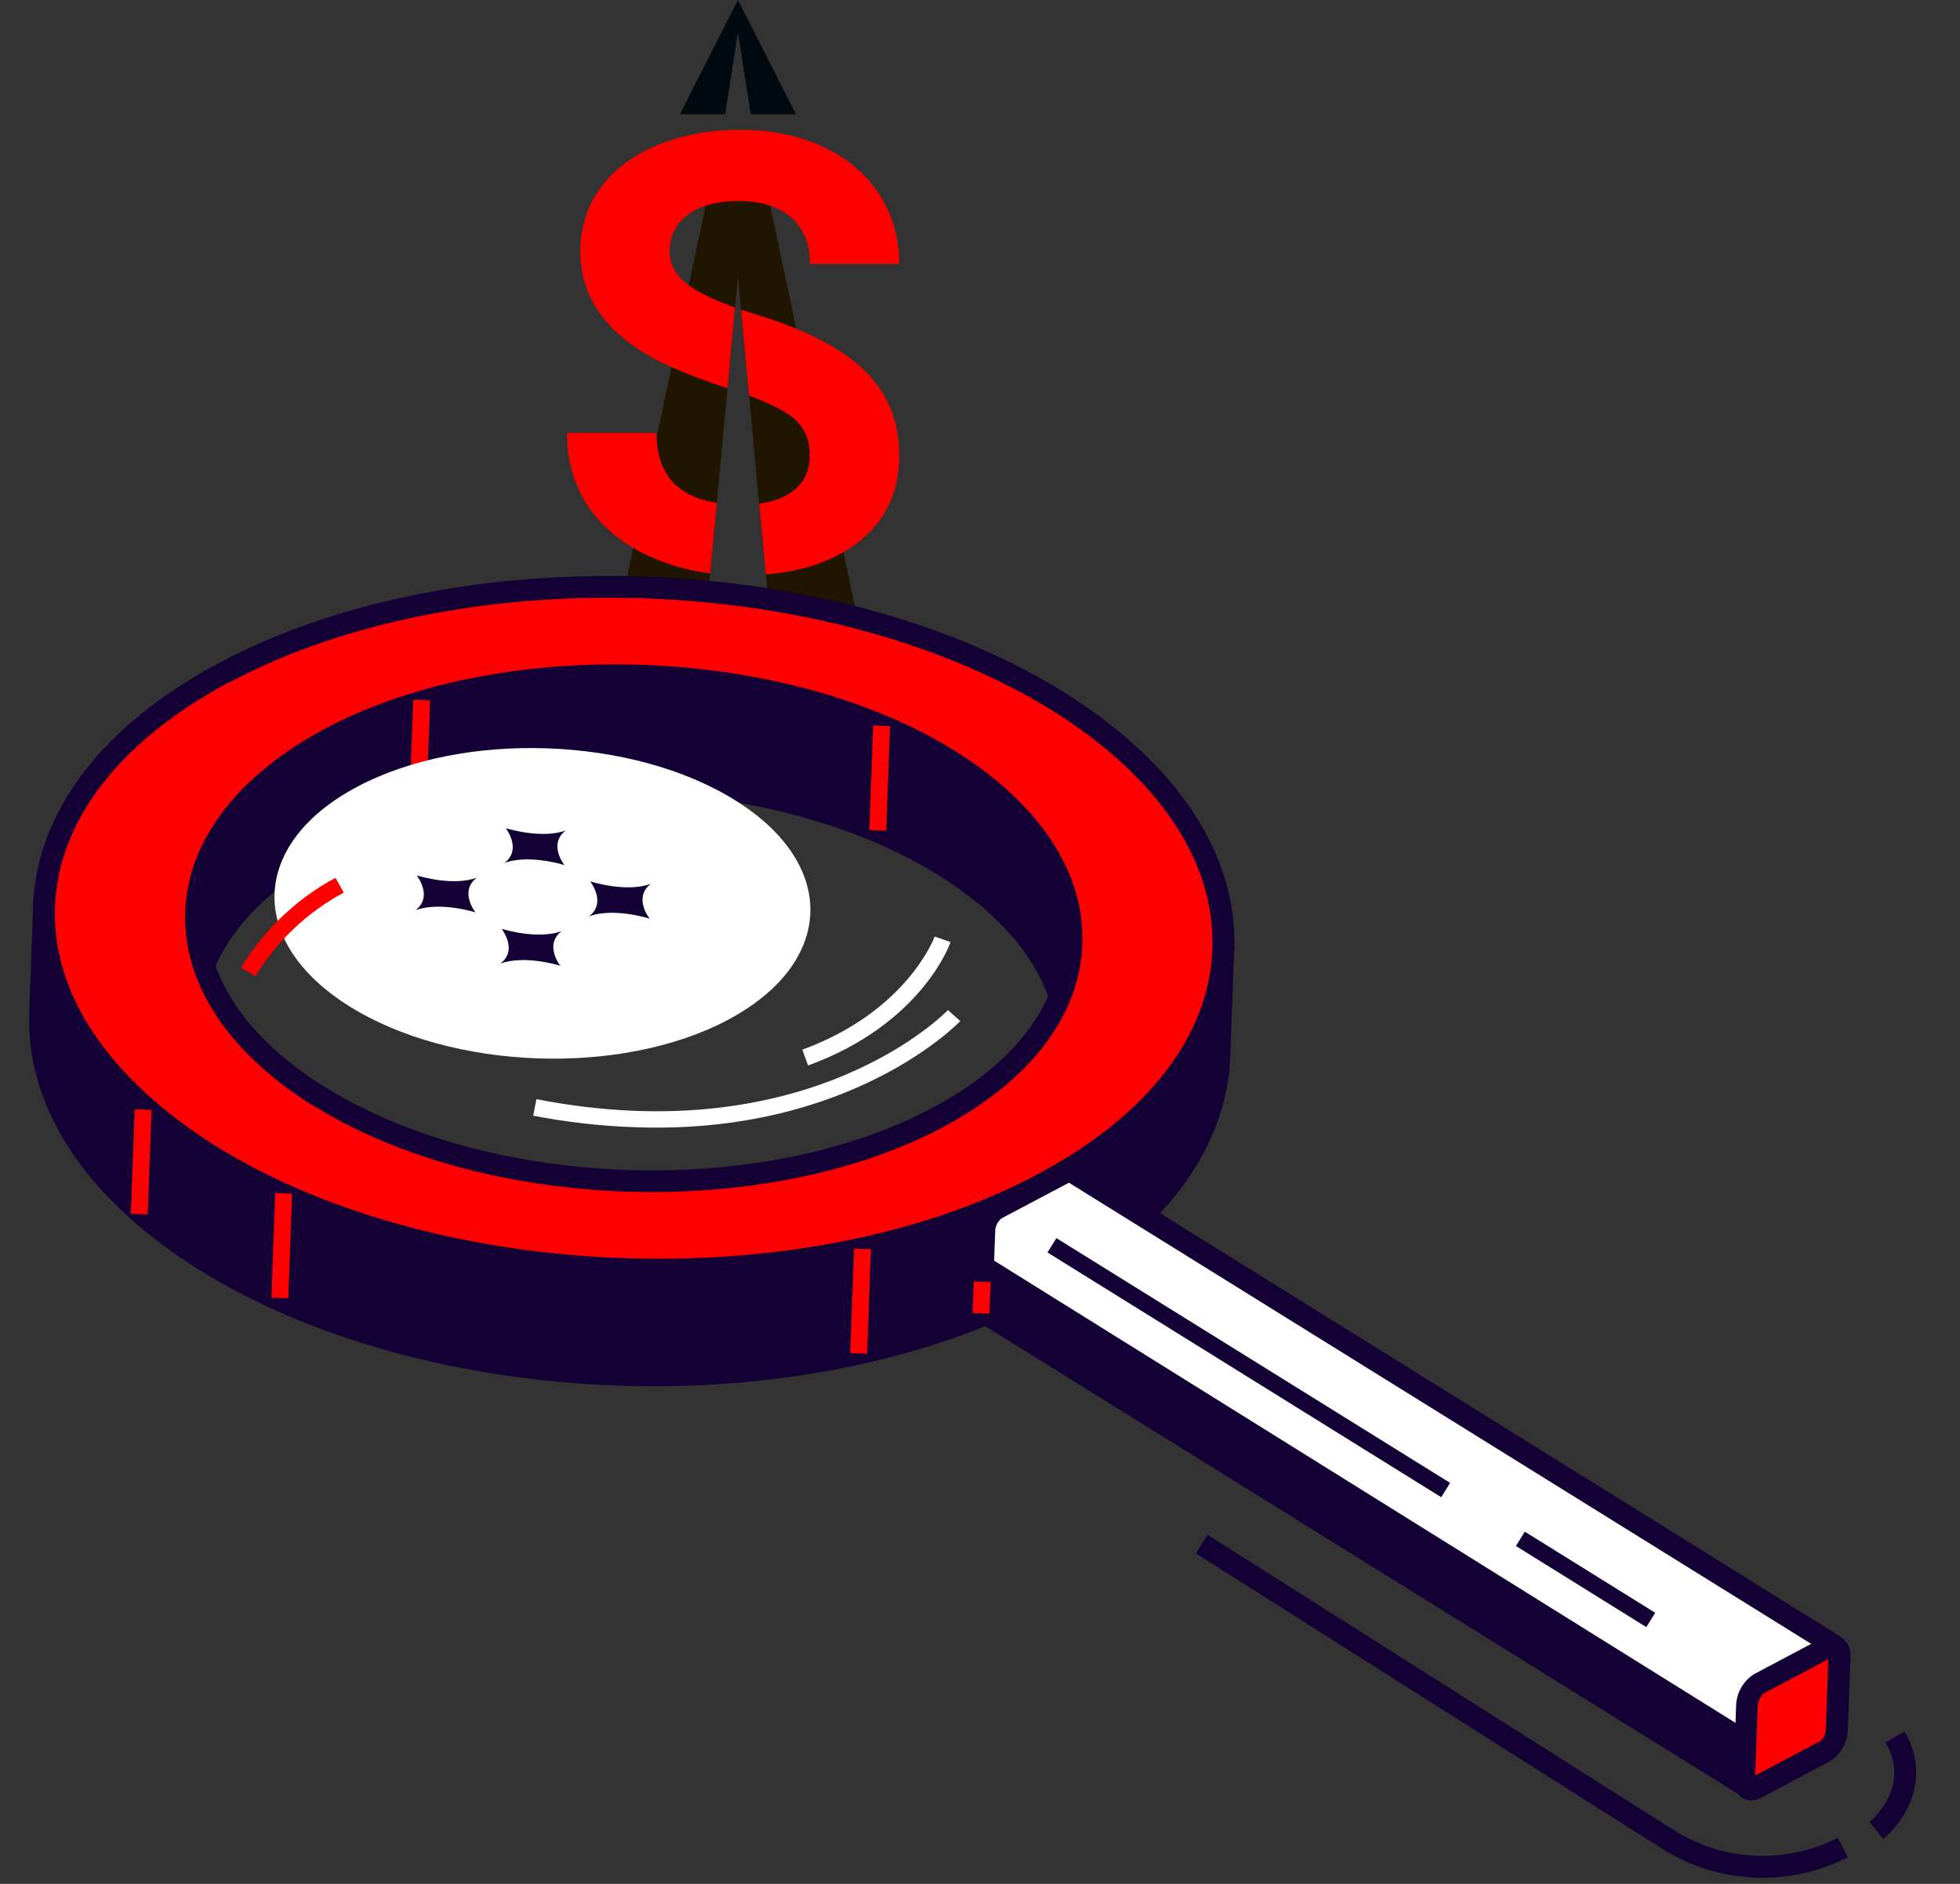<svg width="643" height="618" viewBox="0 0 643 618" fill="none" xmlns="http://www.w3.org/2000/svg">
<rect x="0" y="0" width="643" height="618" fill="#333333" stroke="none"/>
<path d="M242.087 90.706L252.291 200H280.687L248.484 47.495H242.087H235.693L203.487 200H231.886L242.087 90.706Z" fill="#201600"/>
<path d="M214.592 117.633C220.505 120.823 228.529 124.061 238.667 127.347L241.134 100.892C235.028 98.731 230.198 96.459 226.643 94.074C221.991 90.947 219.665 87.072 219.665 82.449C219.665 77.496 221.65 73.506 225.619 70.481C229.589 67.455 235.15 65.945 242.303 65.95C249.721 65.95 255.479 67.758 259.578 71.375C263.677 74.992 265.726 80.055 265.726 86.566H295C295 78.034 292.804 70.413 288.413 63.703C284.021 56.994 277.857 51.8 269.92 48.121C261.981 44.442 252.939 42.603 242.794 42.603C232.719 42.603 223.627 44.3 215.519 47.693C207.411 51.086 201.198 55.788 196.881 61.799C192.552 67.826 190.389 74.68 190.391 82.363C190.391 97.153 198.458 108.91 214.592 117.633Z" fill="#FF0000"/>
<path d="M235.154 164.991C221.967 162.867 215.373 155.222 215.37 142.057H186C186 151.248 188.357 159.321 193.071 166.276C197.785 173.231 204.632 178.722 213.614 182.749C219.778 185.472 226.308 187.276 232.995 188.103L235.154 164.991Z" fill="#FF0000"/>
<path d="M247.182 102.882C245.768 102.454 244.413 102.018 243.088 101.582L245.723 129.799C252.164 132.193 256.847 134.508 259.772 136.744C263.684 139.702 265.641 143.949 265.641 149.483C265.641 154.565 263.689 158.522 259.787 161.354C256.996 163.377 253.412 164.666 249.061 165.244L251.227 188.446C263.384 187.452 273.328 184.055 281.059 178.255C290.363 171.255 295.015 161.6 295.015 149.289C295.015 138.216 291.209 128.966 283.597 121.542C275.985 114.117 263.847 107.897 247.182 102.882Z" fill="#FF0000"/>
<path d="M261.104 37.472L242.087 0L223.074 37.472L237.863 37.491L242.087 10.712L246.311 37.491L261.104 37.472Z" fill="#000A10"/>
<path d="M575.964 615.97C586.43 616.362 596.822 614.061 606.147 609.287L602.922 602.908C594.513 607.173 585.144 609.187 575.726 608.752C566.309 608.318 557.165 605.45 549.184 600.428L396.178 503.509L392.326 509.596L545.332 606.515C554.533 612.309 565.099 615.571 575.964 615.97Z" fill="#150035"/>
<path d="M617.809 603.278C624.326 598.049 634.141 583.946 624.766 568L618.548 571.649C627.176 586.286 613.881 597.218 613.311 597.682L617.809 603.278Z" fill="#150035"/>
<path d="M400.04 344.607L401.175 313.511L393.387 314.714C385.213 297.117 369.522 279.938 346.234 265.354C308.149 241.303 262.794 201.418 211.698 200.419C163.752 199.327 110.161 235.463 72.722 255.27C48.43 268.222 31.536 284.005 22.096 301.098L14.452 299.296L13.251 332.224L13.044 332.216C12 360.824 29.98 390.127 66.956 413.307C140.907 459.701 263.371 464.17 340.506 423.288C379.849 402.443 399.736 373.796 400.04 344.607ZM305.999 401.617C277.372 416.798 239.119 394.506 202.383 393.165C165.648 391.825 130.434 411.298 102.985 394.209C48.096 359.789 50.013 307.271 107.265 276.908C164.518 246.545 255.39 249.895 310.279 284.316C365.168 318.736 363.221 371.149 305.999 401.617Z" fill="#150035"/>
<path d="M65.047 416.351C28.104 393.207 8.453 363.29 9.592 332.056L10.953 294.775L20.241 296.982C30.516 279.747 47.986 264.262 70.971 252.092C77.458 248.662 84.412 244.729 91.754 240.603C127.156 220.687 171.172 195.895 211.761 196.788L213.246 196.843C254.401 198.344 291.428 223.913 324.152 246.142C332.55 251.915 340.475 257.359 348.181 262.207C370.218 276.02 386.514 292.737 395.506 310.64L404.963 309.186L403.638 345.499C402.934 377.095 381.143 405.812 342.194 426.29C303.245 446.769 252.592 456.373 202.426 454.542C152.259 452.712 102.462 439.824 65.047 416.351ZM397.459 317.769L391.27 318.72L390.15 316.257C382.045 298.663 366.226 282.136 344.358 268.434C336.557 263.374 328.563 257.893 320.206 251.949C288.301 230.027 252.176 205.321 213.058 203.893L211.711 203.844C172.982 203.123 129.919 227.396 95.363 246.859C87.95 251.051 80.927 254.981 74.404 258.445C51.596 270.518 34.613 285.882 25.248 302.839L23.95 305.248L17.883 303.815L16.842 332.355C15.802 360.859 34.325 388.521 68.93 410.369C141.8 456.066 262.883 460.485 338.889 420.219C375.76 400.806 396.207 373.874 396.511 344.686L396.617 341.783L397.459 317.769ZM242.198 403.925C229.111 400.27 215.693 397.926 202.142 396.928C188.872 396.875 175.634 398.236 162.651 400.988C140.379 404.984 119.325 408.783 101.008 397.251C73.533 379.918 58.624 357.405 59.481 333.91C60.339 310.416 76.849 289.049 105.584 273.733C163.757 242.781 256.425 246.162 312.222 281.273C339.902 298.647 354.673 321.155 353.816 344.65C352.959 368.145 336.552 389.515 307.715 404.793C299.108 409.163 289.479 411.119 279.851 410.453C267.148 409.471 254.572 407.24 242.307 403.79L242.198 403.925ZM243.9 397.067C266.323 402.21 287.465 407.375 304.282 398.44C330.793 384.392 345.8 365.358 346.565 344.385C347.331 323.413 333.75 303.335 308.334 287.393C254.528 253.6 165.071 250.336 108.946 280.118C82.435 294.166 67.422 313.373 66.663 334.172C65.904 354.972 79.478 375.222 104.894 391.165C120.881 401.193 139.672 397.831 161.423 393.92C174.922 390.968 188.7 389.487 202.517 389.503C216.558 390.542 230.46 392.985 244.014 396.795L243.9 397.067Z" fill="#150035"/>
<path d="M347.543 230.424C273.594 183.995 151.13 179.526 73.993 220.442C-3.143 261.359 -5.724 332.085 68.227 378.479C142.178 424.874 264.642 429.342 341.777 388.46C418.912 347.579 421.494 276.818 347.543 230.424ZM307.27 366.789C250.017 397.152 159.11 393.835 104.256 359.381C49.403 324.928 51.284 272.444 108.536 242.08C165.789 211.717 256.661 215.068 311.55 249.488C366.439 283.908 364.482 336.597 307.27 366.789Z" fill="#FF0000"/>
<path d="M66.318 381.524C29.375 358.38 9.724 328.463 10.862 297.263C12.001 266.064 33.78 237.658 72.313 217.234C150.329 175.9 274.658 180.402 349.453 227.346C386.36 250.523 406.046 280.441 404.908 311.641C403.769 342.841 381.99 371.246 343.459 391.636C304.467 412.321 253.863 421.546 203.698 419.681C153.533 417.816 103.733 404.997 66.318 381.524ZM75.537 223.613C39.575 242.748 19.084 269.021 18.044 297.525C17.003 326.03 35.534 353.519 70.132 375.54C143.002 421.237 264.118 425.691 340.091 385.39C376.226 366.227 396.683 339.987 397.726 311.379C398.77 282.771 380.278 255.179 345.638 233.365C309.199 210.62 260.737 198.092 211.848 196.308C162.959 194.524 113.678 203.486 75.779 223.622L75.537 223.613ZM102.209 362.421C74.804 345.092 59.895 322.578 60.752 299.084C61.609 275.589 78.119 254.222 106.854 238.906C165.017 208.23 257.685 211.612 313.493 246.446C341.173 263.82 355.944 286.328 355.087 309.823C354.229 333.318 337.823 354.689 308.986 369.966C280.148 385.244 242.14 392.264 204.748 390.9C167.356 389.535 130.23 379.947 102.347 362.426L102.209 362.421ZM309.605 252.566C255.834 218.775 166.342 215.51 110.217 245.291C83.706 259.339 68.692 278.546 67.934 299.346C67.175 320.145 80.749 340.396 106.165 356.338C159.972 390.096 249.429 393.36 305.553 363.613C332.064 349.566 347.071 330.531 347.836 309.559C348.601 288.586 335.021 268.509 309.605 252.566Z" fill="#150035"/>
<path d="M285.718 409.803L280.193 409.601L278.943 443.876L284.467 444.077L285.718 409.803Z" fill="#FF0000"/>
<path d="M49.702 364.103L44.178 363.901L42.928 398.176L48.452 398.377L49.702 364.103Z" fill="#FF0000"/>
<path d="M95.821 391.595L90.297 391.393L89.046 425.668L94.57 425.87L95.821 391.595Z" fill="#FF0000"/>
<path d="M291.979 238.187L286.455 237.986L285.203 272.295L290.727 272.497L291.979 238.187Z" fill="#FF0000"/>
<path d="M141.103 229.776L135.579 229.574L134.327 263.884L139.851 264.085L141.103 229.776Z" fill="#FF0000"/>
<path d="M241.406 262.67C207.777 241.55 152.087 239.518 117.112 258.135C82.137 276.752 80.86 308.916 114.488 330.036C148.117 351.156 203.809 353.154 238.782 334.571C273.756 315.989 275.069 283.792 241.406 262.67Z" fill="white"/>
<path d="M600.927 541.979C601.218 541.469 601.299 540.867 601.152 540.299C601.004 539.731 600.641 539.243 600.139 538.94L351.737 384.569C350.958 384.37 350.136 384.412 349.382 384.69L326.784 396.667C325.607 397.443 324.63 398.486 323.931 399.711C323.231 400.935 322.83 402.307 322.758 403.716L321.876 427.902C321.819 428.376 321.86 428.857 321.998 429.315C322.136 429.773 322.368 430.197 322.678 430.56L571.08 584.932C571.584 585.239 572.187 585.336 572.762 585.202C573.336 585.067 573.834 584.712 574.149 584.213L600.927 541.979Z" fill="white"/>
<path d="M569.276 587.945L320.839 433.572L320.069 432.887C318.836 431.453 318.221 429.59 318.357 427.704L319.239 403.518C319.332 401.47 319.921 399.474 320.955 397.704C321.989 395.934 323.438 394.441 325.176 393.356L347.774 381.379C349.32 380.682 351.058 380.538 352.698 380.971L353.25 380.991L602.12 535.829C602.772 536.218 603.342 536.732 603.794 537.342C604.247 537.953 604.574 538.647 604.756 539.385C605.088 540.898 604.806 542.48 603.973 543.785L577.263 586.022C576.714 586.879 575.95 587.578 575.047 588.049C574.145 588.52 573.135 588.746 572.118 588.706C571.121 588.704 570.141 588.442 569.276 587.945ZM350.679 387.989L328.646 399.64C328.023 400.116 327.508 400.719 327.137 401.41C326.766 402.1 326.547 402.862 326.495 403.644L325.612 427.83L572.083 581.128L597.325 541.224L350.679 387.989Z" fill="#150035"/>
<path d="M598.531 574.482L575.968 586.459C573.818 587.592 572.17 586.321 572.275 583.453L573.158 559.267C573.228 557.845 573.633 556.459 574.338 555.223C575.044 553.986 576.032 552.933 577.22 552.15L599.782 540.207C601.932 539.075 603.58 540.346 603.476 543.179L602.594 567.365C602.523 568.787 602.119 570.173 601.413 571.409C600.707 572.646 599.72 573.698 598.531 574.482Z" fill="#FF0000"/>
<path d="M571.56 589.793C570.568 589.089 569.78 588.137 569.274 587.031C568.768 585.925 568.562 584.705 568.678 583.495L569.56 559.309C569.66 557.258 570.255 555.262 571.296 553.492C572.336 551.722 573.789 550.232 575.532 549.148L598.094 537.205C599.011 536.647 600.065 536.353 601.138 536.356C602.211 536.359 603.263 536.657 604.178 537.219C605.164 537.919 605.949 538.866 606.455 539.965C606.961 541.064 607.17 542.277 607.061 543.482L606.178 567.668C606.08 569.715 605.489 571.708 604.455 573.478C603.421 575.247 601.976 576.74 600.242 577.831L577.644 589.807C576.576 590.387 575.371 590.666 574.157 590.614C573.237 590.558 572.345 590.276 571.56 589.793ZM596.843 571.479C597.457 570.989 597.961 570.377 598.326 569.682C598.691 568.986 598.907 568.223 598.961 567.439L599.806 544.29L578.793 555.459C578.172 555.945 577.66 556.555 577.289 557.25C576.918 557.946 576.697 558.712 576.641 559.498L575.802 582.474L596.673 571.404L596.843 571.479Z" fill="#150035"/>
<path d="M322.551 411.32L321.952 427.731L572.276 583.453L572.862 567.387L322.551 411.32Z" fill="#150035"/>
<path d="M346.568 406.175L343.651 410.875L472.806 491.165L475.723 486.466L346.568 406.175Z" fill="#150035"/>
<path d="M500.23 502.465L497.311 507.163L540.09 533.777L543.008 529.079L500.23 502.465Z" fill="#150035"/>
<path d="M208.388 369.789C279.131 372.37 314.637 335.402 315.034 334.966L310.982 331.359C310.55 331.827 265.818 378.147 175.984 360.58L174.921 366.008C185.96 368.145 197.15 369.41 208.388 369.789Z" fill="white"/>
<path d="M265.099 349.543C302.1 336.016 311.48 310.134 311.831 309.04L306.608 307.223C306.599 307.465 297.588 331.769 263.214 344.354L265.099 349.543Z" fill="white"/>
<path d="M83.836 320.199C90.878 308.66 100.865 299.208 112.77 292.816L110.042 287.977C97.271 294.864 86.574 305.045 79.061 317.465L83.836 320.199Z" fill="#FF0000"/>
<path d="M324.977 420.611L319.453 420.409L319.076 430.74L324.6 430.942L324.977 420.611Z" fill="#FF0000"/>
<path d="M184.253 305.457C178.848 309.55 182.977 315.79 183.838 316.825C182.026 316.274 171.691 313.372 164.158 316.107C164.158 316.107 163.916 316.098 164.158 316.107C169.597 312.015 165.365 305.772 164.574 304.705C166.386 305.255 176.823 308.196 184.357 305.427C184.223 305.318 184.359 305.392 184.253 305.457Z" fill="#150035"/>
<path d="M156.404 287.938C151 292.031 155.129 298.271 155.99 299.306C154.177 298.755 143.843 295.853 136.31 298.588C136.31 298.588 136.068 298.579 136.31 298.588C141.749 294.496 137.517 288.253 136.726 287.186C138.538 287.736 148.975 290.677 156.509 287.908C156.409 287.8 156.407 287.869 156.404 287.938Z" fill="#150035"/>
<path d="M213.514 289.953C208.109 294.046 212.238 300.286 213.099 301.32C213.099 301.32 213.099 301.32 212.926 301.314C211.149 300.765 200.779 297.861 193.246 300.596C193.246 300.596 193.039 300.588 193.246 300.596C198.651 296.503 194.419 290.26 193.662 289.194C193.662 289.194 193.662 289.194 193.835 289.2C195.613 289.75 206.084 292.692 213.618 289.922C213.484 289.813 213.585 289.886 213.514 289.953Z" fill="#150035"/>
<path d="M185.596 272.432C180.192 276.524 184.32 282.764 185.181 283.799C183.403 283.25 173.034 280.346 165.501 283.081C165.501 283.081 165.294 283.073 165.501 283.081C170.906 278.988 166.708 272.746 165.917 271.679C167.73 272.229 178.201 275.172 185.735 272.402C185.566 272.292 185.667 272.365 185.596 272.432Z" fill="#150035"/>
</svg>
